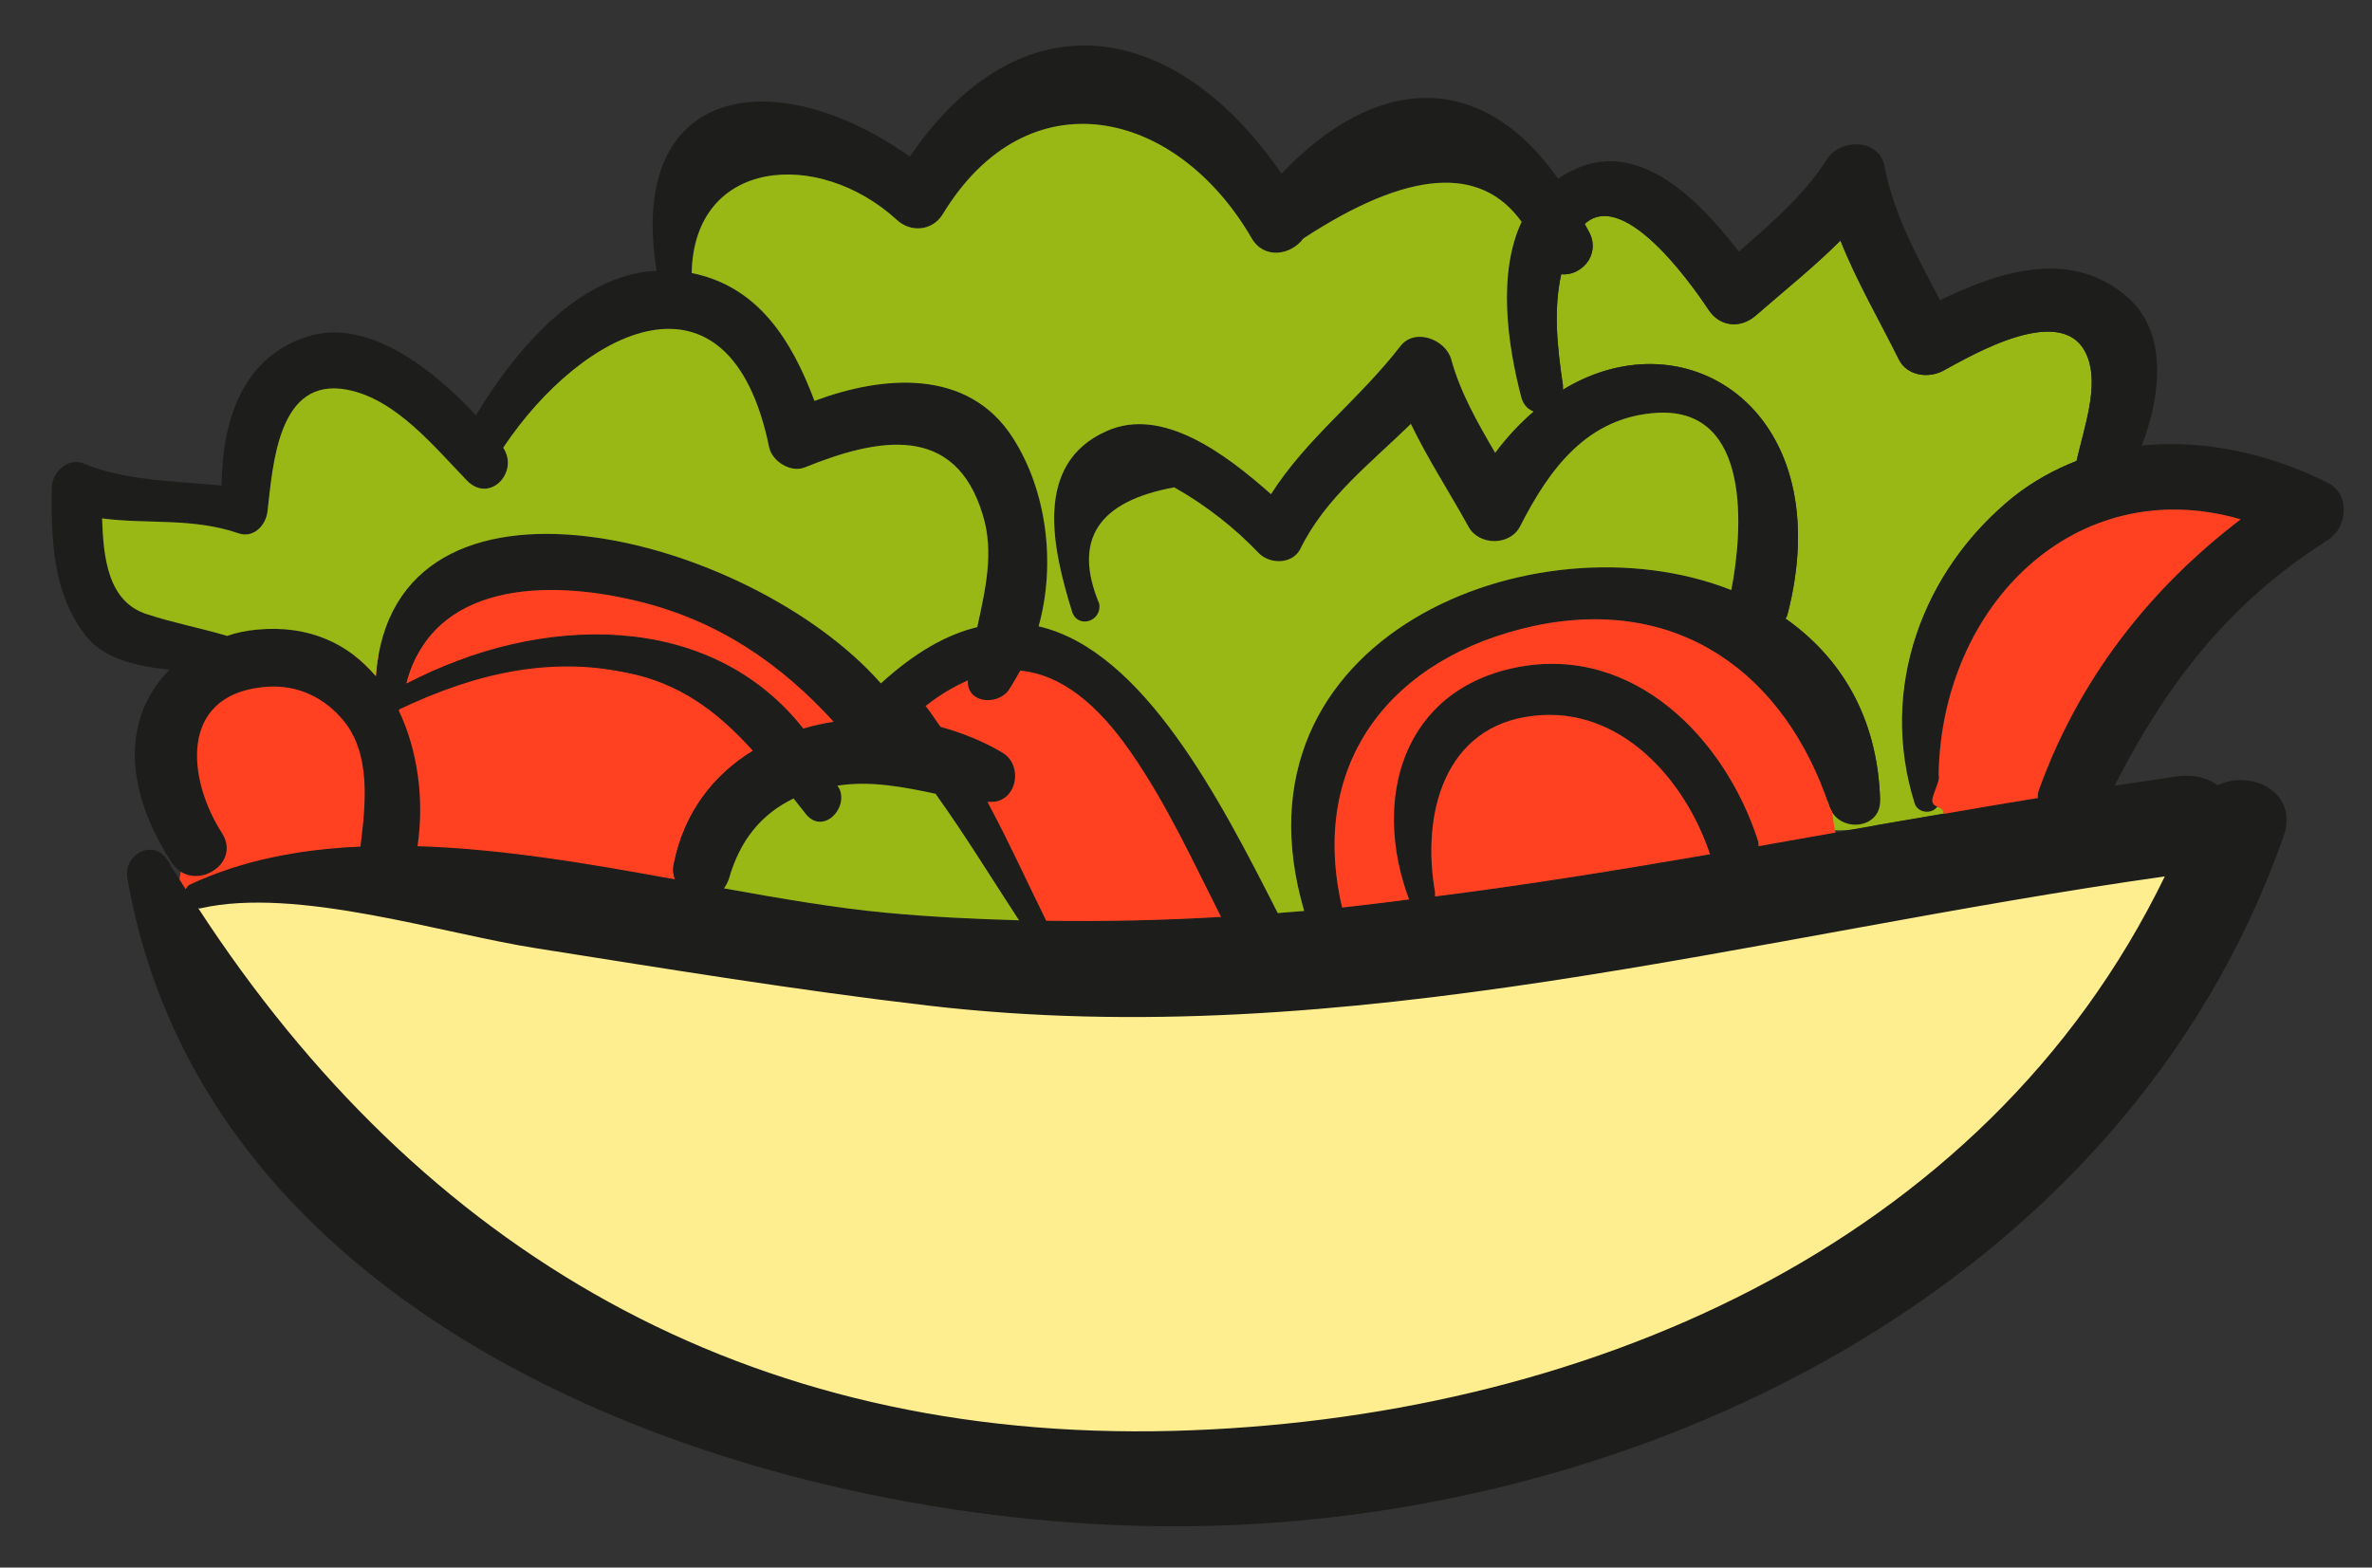 <?xml version="1.0" encoding="utf-8"?><!-- Generator: Adobe Illustrator 16.0.0, SVG Export Plug-In . SVG Version: 6.00 Build 0)  --><!DOCTYPE svg PUBLIC "-//W3C//DTD SVG 1.1//EN" "http://www.w3.org/Graphics/SVG/1.1/DTD/svg11.dtd">
<svg version="1.1" id="Ebene_1" xmlns="http://www.w3.org/2000/svg"  x="0px" y="0px"
	 width="55.648px" height="36.784px" viewBox="0 0 55.648 36.784" enable-background="new 0 0 55.648 36.784" xml:space="preserve">
<rect x="0" y="0" width="55.648" height="36.784" fill="#333333" stroke="none"/>
<g>
	<path fill="#FFEE90" d="M4.208,21.167c0,0,1.018-0.561,3.257-0.407c2.24,0.152,17.254,3.054,22.09,2.341
		c4.835-0.713,22.394-3.359,22.394-3.359s-4.479,9.874-9.416,11.503c-4.937,1.629-17.609,5.802-25.396,1.73
		S4.666,24.679,4.208,21.167z"/>
	<path fill="#99B815" d="M45.332,18.775c0-0.168-0.686-0.595-0.585-0.676c-0.456-2.438,0.54-4.864,2.49-6.442
		c0.47-0.37,0.97-0.641,1.479-0.841c0.19-0.819,0.521-1.75,0.261-2.43c-0.511-1.37-2.75-0.03-3.4,0.32
		c-0.35,0.18-0.84,0.109-1.03-0.271c-0.439-0.89-0.989-1.83-1.369-2.79c-0.62,0.62-1.311,1.17-2,1.771
		c-0.36,0.3-0.83,0.25-1.091-0.141c-0.18-0.27-1.93-2.92-2.909-2.02c0.039,0.08,0.079,0.14,0.119,0.22
		c0.25,0.54-0.229,1.011-0.67,0.96c-0.189,0.851-0.09,1.73,0.04,2.61v0.1c2.95-1.8,6.5,0.57,5.261,5.301
		c-0.011,0.029-0.03,0.05-0.04,0.069c1.279,0.9,2.159,2.29,2.22,4.25c0.006,0.15-2.275-0.29-1.27,0.467
		c-0.356,0.152,0.051,0.407,1.206,0.129c0.189-0.033,1.372-0.23,1.561-0.264C45.588,18.833,45.332,19.042,45.332,18.775z"/>
	<path fill="#FF4121" d="M17.667,17.617c-0.92,0.56-1.62,1.449-1.859,2.659c-0.03,0.141-0.011,0.25,0.029,0.36
		c-2-0.37-9.7,0.388-11.68,0.327c0.16-1.08,0.45-1.91,0-2.85c0-0.011,0.102-2.179,0.102-2.188c1.79-0.851,8.719-0.569,10.688-0.089
		C16.107,16.126,16.937,16.806,17.667,17.617z"/>
	<path fill="#1D1D1B" d="M54.607,11.327c0.55,0.279,0.46,1.06,0,1.35c-2.34,1.48-3.79,3.4-5,5.76c0.49-0.069,0.979-0.149,1.479-0.22
		c0.4-0.05,0.71,0.04,0.94,0.21c0.78-0.38,1.91,0.16,1.55,1.19c-3.74,10.659-15.26,16.22-26.06,16.199
		c-9.551-0.01-22.65-4.34-24.53-15.22c-0.09-0.56,0.63-0.93,0.95-0.399c0.13,0.229,0.279,0.439,0.42,0.67
		c0.03-0.04,0.05-0.091,0.1-0.11c1.221-0.57,2.57-0.83,4-0.89c0.12-0.98,0.271-2.23-0.46-3.03c-0.479-0.54-1.14-0.8-1.859-0.71
		c-1.94,0.22-1.74,2.16-0.931,3.42c0.48,0.75-0.7,1.43-1.18,0.69c-0.73-1.12-1.21-2.57-0.55-3.841c0.13-0.25,0.3-0.479,0.5-0.68
		c-0.74-0.08-1.511-0.24-1.94-0.77c-0.8-0.99-0.84-2.28-0.82-3.511c0-0.34,0.381-0.71,0.74-0.56c0.971,0.41,2.141,0.41,3.24,0.52
		c0.02-1.47,0.45-2.979,1.99-3.489c1.41-0.471,2.96,0.739,3.979,1.84c0.9-1.49,2.391-3.311,4.24-3.391
		c-0.71-4.38,2.78-4.92,5.94-2.68c2.619-3.84,6.239-3.21,8.72,0.4c2.22-2.33,4.68-2.45,6.49,0.12c0.13-0.091,0.27-0.171,0.43-0.24
		c1.51-0.67,2.89,0.76,3.81,1.95c0.75-0.66,1.511-1.301,2.07-2.17c0.311-0.49,1.23-0.49,1.35,0.18c0.2,1.08,0.771,2.13,1.301,3.13
		c1.43-0.7,3.109-1.22,4.42-0.05c0.91,0.819,0.77,2.27,0.31,3.46C51.716,10.306,53.247,10.646,54.607,11.327z M52.567,12.186
		c-4.04-1.17-7.33,2.311-7.08,6.58c0.02,0.34-0.48,0.38-0.57,0.08c-0.84-2.68,0.17-5.45,2.32-7.189
		c0.47-0.37,0.97-0.641,1.479-0.841c0.19-0.819,0.521-1.75,0.261-2.43c-0.511-1.37-2.75-0.03-3.4,0.32
		c-0.35,0.18-0.84,0.109-1.03-0.271c-0.439-0.89-0.989-1.83-1.369-2.79c-0.62,0.62-1.311,1.17-2,1.771
		c-0.36,0.3-0.83,0.25-1.091-0.141c-0.18-0.27-1.93-2.92-2.909-2.02c0.039,0.08,0.079,0.14,0.119,0.22
		c0.25,0.54-0.229,1.011-0.67,0.96c-0.189,0.851-0.09,1.73,0.04,2.61c0,0.04,0,0.07,0,0.1c2.95-1.8,6.5,0.57,5.261,5.301
		c-0.011,0.029-0.03,0.05-0.04,0.069c1.279,0.9,2.159,2.29,2.22,4.25c0.03,0.71-0.98,0.79-1.19,0.16
		c-1.029-3.09-3.51-4.96-6.92-4.24c-3.34,0.721-5.31,3.2-4.51,6.61c0.52-0.06,1.05-0.12,1.57-0.19c-0.88-2.35-0.16-4.92,2.54-5.449
		c2.739-0.53,4.88,1.68,5.649,4.08c0.01,0.039,0.01,0.079,0.01,0.119c2.181-0.39,4.36-0.779,6.551-1.13c0-0.06,0-0.109,0.02-0.17
		C48.756,15.957,50.417,13.827,52.567,12.186z M27.517,33.577c9.489-0.25,19.02-4.261,23.27-13.011
		c-9.649,1.36-19.18,4.181-29.02,3.03c-3.07-0.359-6.11-0.859-9.16-1.34c-2.21-0.34-5.65-1.46-7.91-0.94
		c-0.02,0.011-0.04-0.01-0.05-0.01C9.887,29.356,17.497,33.836,27.517,33.577z M40.617,13.846c0.271-1.39,0.48-4.27-1.72-4.16
		c-1.66,0.09-2.55,1.32-3.24,2.67c-0.24,0.46-0.97,0.45-1.21,0c-0.44-0.8-0.95-1.58-1.35-2.409c-0.94,0.92-2.011,1.739-2.591,2.93
		c-0.18,0.36-0.689,0.37-0.96,0.12c-0.59-0.62-1.26-1.141-2-1.561c-1.8,0.33-2.38,1.24-1.76,2.73c0.07,0.42-0.51,0.6-0.64,0.18
		c-0.45-1.46-0.92-3.46,0.81-4.229c1.311-0.591,2.8,0.54,3.86,1.479c0.84-1.32,2.05-2.2,3.04-3.479
		c0.34-0.431,1.06-0.15,1.189,0.319c0.21,0.771,0.62,1.49,1.03,2.19c0.28-0.38,0.59-0.7,0.9-0.97c-0.13-0.051-0.24-0.15-0.29-0.341
		c-0.32-1.229-0.561-2.899,0.01-4.109c-0.96-1.34-2.66-1.22-5.12,0.39c-0.3,0.4-0.92,0.49-1.21,0c-1.77-3.06-5.26-3.85-7.25-0.57
		c-0.24,0.391-0.75,0.44-1.08,0.131c-1.84-1.681-4.76-1.44-4.81,1.25c1.55,0.31,2.34,1.56,2.88,3c1.609-0.601,3.6-0.771,4.649,0.859
		c0.801,1.24,1.021,2.96,0.61,4.431c2.46,0.569,4.26,4.069,5.61,6.729c0.21-0.02,0.41-0.03,0.62-0.05
		C28.707,14.947,36.017,12.026,40.617,13.846z M40.117,20.046c-0.58-1.75-2.1-3.48-4.13-3.25c-2.12,0.229-2.64,2.33-2.32,4.14
		c0,0.04,0,0.07,0,0.101C35.817,20.766,37.966,20.417,40.117,20.046z M24.546,21.606c1.381,0.021,2.74-0.01,4.101-0.09
		c-0.66-1.3-1.271-2.64-2.101-3.84c-0.81-1.18-1.67-1.85-2.609-1.939c-0.09,0.159-0.181,0.319-0.28,0.47
		c-0.27,0.35-0.979,0.3-0.95-0.24c-0.319,0.14-0.649,0.33-0.99,0.6c0.131,0.16,0.23,0.33,0.351,0.49c0.51,0.141,1.01,0.34,1.46,0.61
		c0.5,0.31,0.32,1.189-0.311,1.149c-0.02,0-0.029,0-0.05,0C23.657,19.726,24.086,20.676,24.546,21.606z M22.927,14.716
		c0.189-0.88,0.399-1.76,0.13-2.63c-0.65-2.18-2.49-1.8-4.17-1.12c-0.33,0.14-0.771-0.14-0.841-0.47
		c-0.93-4.53-4.38-2.78-6.239,0.01c0.38,0.57-0.311,1.31-0.841,0.78c-0.77-0.79-1.67-1.92-2.819-2.141
		c-1.62-0.31-1.74,1.74-1.87,2.86c-0.04,0.32-0.32,0.63-0.68,0.51c-1.07-0.37-2.141-0.21-3.2-0.35c0.03,0.91,0.13,1.96,1.06,2.25
		c0.61,0.2,1.24,0.32,1.851,0.5c0,0,0.01,0,0.01,0.01c0.229-0.08,0.47-0.13,0.71-0.15c1.229-0.119,2.16,0.341,2.79,1.091
		c0.42-5.49,8.78-3.32,11.85,0.17C21.466,15.306,22.216,14.886,22.927,14.716z M23.907,21.596c-0.65-0.99-1.27-2.01-1.96-2.97
		c-0.76-0.16-1.52-0.311-2.3-0.19c0.02,0.03,0.03,0.051,0.05,0.08c0.2,0.471-0.39,1.061-0.78,0.601c-0.1-0.13-0.2-0.25-0.3-0.38
		c-0.76,0.369-1.26,0.979-1.52,1.899c-0.03,0.08-0.07,0.15-0.11,0.21c1.33,0.24,2.61,0.46,3.78,0.57
		C21.817,21.516,22.867,21.566,23.907,21.596z M18.847,17.096c0.229-0.07,0.46-0.12,0.71-0.16c-1.25-1.37-2.73-2.39-4.641-2.84
		c-2.08-0.5-4.76-0.439-5.38,1.94C12.657,14.407,16.637,14.296,18.847,17.096z M15.807,20.276c0.239-1.21,0.939-2.1,1.859-2.659
		c-0.729-0.811-1.56-1.49-2.72-1.78c-1.97-0.48-3.79-0.04-5.58,0.81c0,0.011-0.01,0.021-0.01,0.03c0.45,0.94,0.6,2.1,0.439,3.18
		c1.98,0.061,4.04,0.41,6.04,0.78C15.796,20.526,15.777,20.417,15.807,20.276z"/>
	<path fill="#FF4121" d="M42.982,19.043c-0.023-0.038-0.05-0.071-0.065-0.117c-1.029-3.09-3.51-4.96-6.92-4.24
		c-3.34,0.721-5.31,3.2-4.51,6.61c0.52-0.06,1.05-0.12,1.57-0.19c-0.88-2.35-0.16-4.92,2.54-5.449c2.739-0.53,4.88,1.68,5.649,4.08
		c0.01,0.039,0.01,0.079,0.01,0.119c0.602-0.107,1.204-0.213,1.806-0.319C43.025,19.375,43.001,19.208,42.982,19.043z"/>
	<path fill="#FF4121" d="M45.482,18.189c0.055,0.075-0.15,0.469-0.15,0.586c0,0.211,0.264,0.114,0.272,0.323
		c0.734-0.125,1.467-0.254,2.203-0.372c0-0.06,0-0.109,0.02-0.17c0.93-2.6,2.59-4.729,4.74-6.37
		C48.711,11.07,45.546,14.191,45.482,18.189z"/>
	<path fill="#99B815" d="M38.897,9.686c2.2-0.109,1.99,2.771,1.72,4.16c-4.6-1.82-11.91,1.101-10.02,7.53
		c-0.21,0.02-0.41,0.03-0.62,0.05c-1.351-2.66-3.15-6.16-5.61-6.729c0.41-1.471,0.19-3.19-0.61-4.431
		c-1.05-1.63-3.04-1.46-4.649-0.859c-0.54-1.44-1.33-2.69-2.88-3c0.05-2.69,2.97-2.931,4.81-1.25c0.33,0.31,0.84,0.26,1.08-0.131
		c1.99-3.279,5.48-2.489,7.25,0.57c0.29,0.49,0.91,0.4,1.21,0c2.46-1.609,4.16-1.729,5.12-0.39c-0.57,1.21-0.33,2.88-0.01,4.109
		c0.05,0.19,0.16,0.29,0.29,0.341c-0.311,0.27-0.62,0.59-0.9,0.97c-0.41-0.7-0.82-1.42-1.03-2.19c-0.13-0.47-0.85-0.75-1.189-0.319
		c-0.99,1.279-2.2,2.159-3.04,3.479c-1.061-0.939-2.55-2.07-3.86-1.479c-1.729,0.77-1.26,2.77-0.81,4.229
		c0.13,0.42,0.71,0.24,0.64-0.18c-0.62-1.49-0.04-2.4,1.76-2.73c0.74,0.42,1.41,0.94,2,1.561c0.271,0.25,0.78,0.24,0.96-0.12
		c0.58-1.19,1.65-2.01,2.591-2.93c0.399,0.829,0.909,1.609,1.35,2.409c0.24,0.45,0.97,0.46,1.21,0
		C36.347,11.006,37.237,9.776,38.897,9.686z"/>
	<path fill="#FF4121" d="M35.987,16.796c2.03-0.23,3.55,1.5,4.13,3.25c-2.15,0.37-4.3,0.72-6.45,0.99c0-0.03,0-0.061,0-0.101
		C33.347,19.126,33.867,17.026,35.987,16.796z"/>
	<path fill="#FF4121" d="M28.647,21.516c-1.36,0.08-2.72,0.11-4.101,0.09c-0.46-0.93-0.89-1.88-1.38-2.79c0.021,0,0.03,0,0.05,0
		c0.631,0.04,0.811-0.84,0.311-1.149c-0.45-0.271-0.95-0.47-1.46-0.61c-0.12-0.16-0.22-0.33-0.351-0.49
		c0.341-0.27,0.671-0.46,0.99-0.6c-0.029,0.54,0.681,0.59,0.95,0.24c0.1-0.15,0.19-0.311,0.28-0.47c0.939,0.09,1.8,0.76,2.609,1.939
		C27.376,18.876,27.987,20.216,28.647,21.516z"/>
	<path fill="#99B815" d="M23.057,12.086c0.27,0.87,0.06,1.75-0.13,2.63c-0.711,0.17-1.461,0.59-2.261,1.32
		c-3.069-3.49-11.43-5.66-11.85-0.17c-0.63-0.75-1.561-1.21-2.79-1.091c-0.24,0.021-0.48,0.07-0.71,0.15c0-0.01-0.01-0.01-0.01-0.01
		c-0.61-0.18-1.24-0.3-1.851-0.5c-0.93-0.29-1.029-1.34-1.06-2.25c1.06,0.14,2.13-0.021,3.2,0.35c0.359,0.12,0.64-0.189,0.68-0.51
		c0.13-1.12,0.25-3.17,1.87-2.86c1.149,0.221,2.05,1.351,2.819,2.141c0.53,0.529,1.221-0.21,0.841-0.78
		c1.859-2.79,5.31-4.54,6.239-0.01c0.07,0.33,0.511,0.609,0.841,0.47C20.567,10.287,22.407,9.907,23.057,12.086z"/>
	<path fill="#99B815" d="M21.947,18.626c0.69,0.96,1.31,1.979,1.96,2.97c-1.04-0.03-2.09-0.08-3.14-0.18
		c-1.17-0.11-2.45-0.33-3.78-0.57c0.04-0.06,0.08-0.13,0.11-0.21c0.26-0.92,0.76-1.53,1.52-1.899c0.1,0.13,0.2,0.25,0.3,0.38
		c0.391,0.46,0.98-0.13,0.78-0.601c-0.02-0.029-0.03-0.05-0.05-0.08C20.427,18.316,21.187,18.466,21.947,18.626z"/>
	<path fill="#FF4121" d="M19.557,16.936c-0.25,0.04-0.48,0.09-0.71,0.16c-2.21-2.8-6.19-2.689-9.311-1.06
		c0.62-2.38,3.3-2.44,5.38-1.94C16.827,14.546,18.307,15.566,19.557,16.936z"/>
</g>
<g>
</g>
<g>
</g>
<g>
</g>
<g>
</g>
<g>
</g>
<g>
</g>
<g>
</g>
<g>
</g>
<g>
</g>
<g>
</g>
<g>
</g>
</svg>
